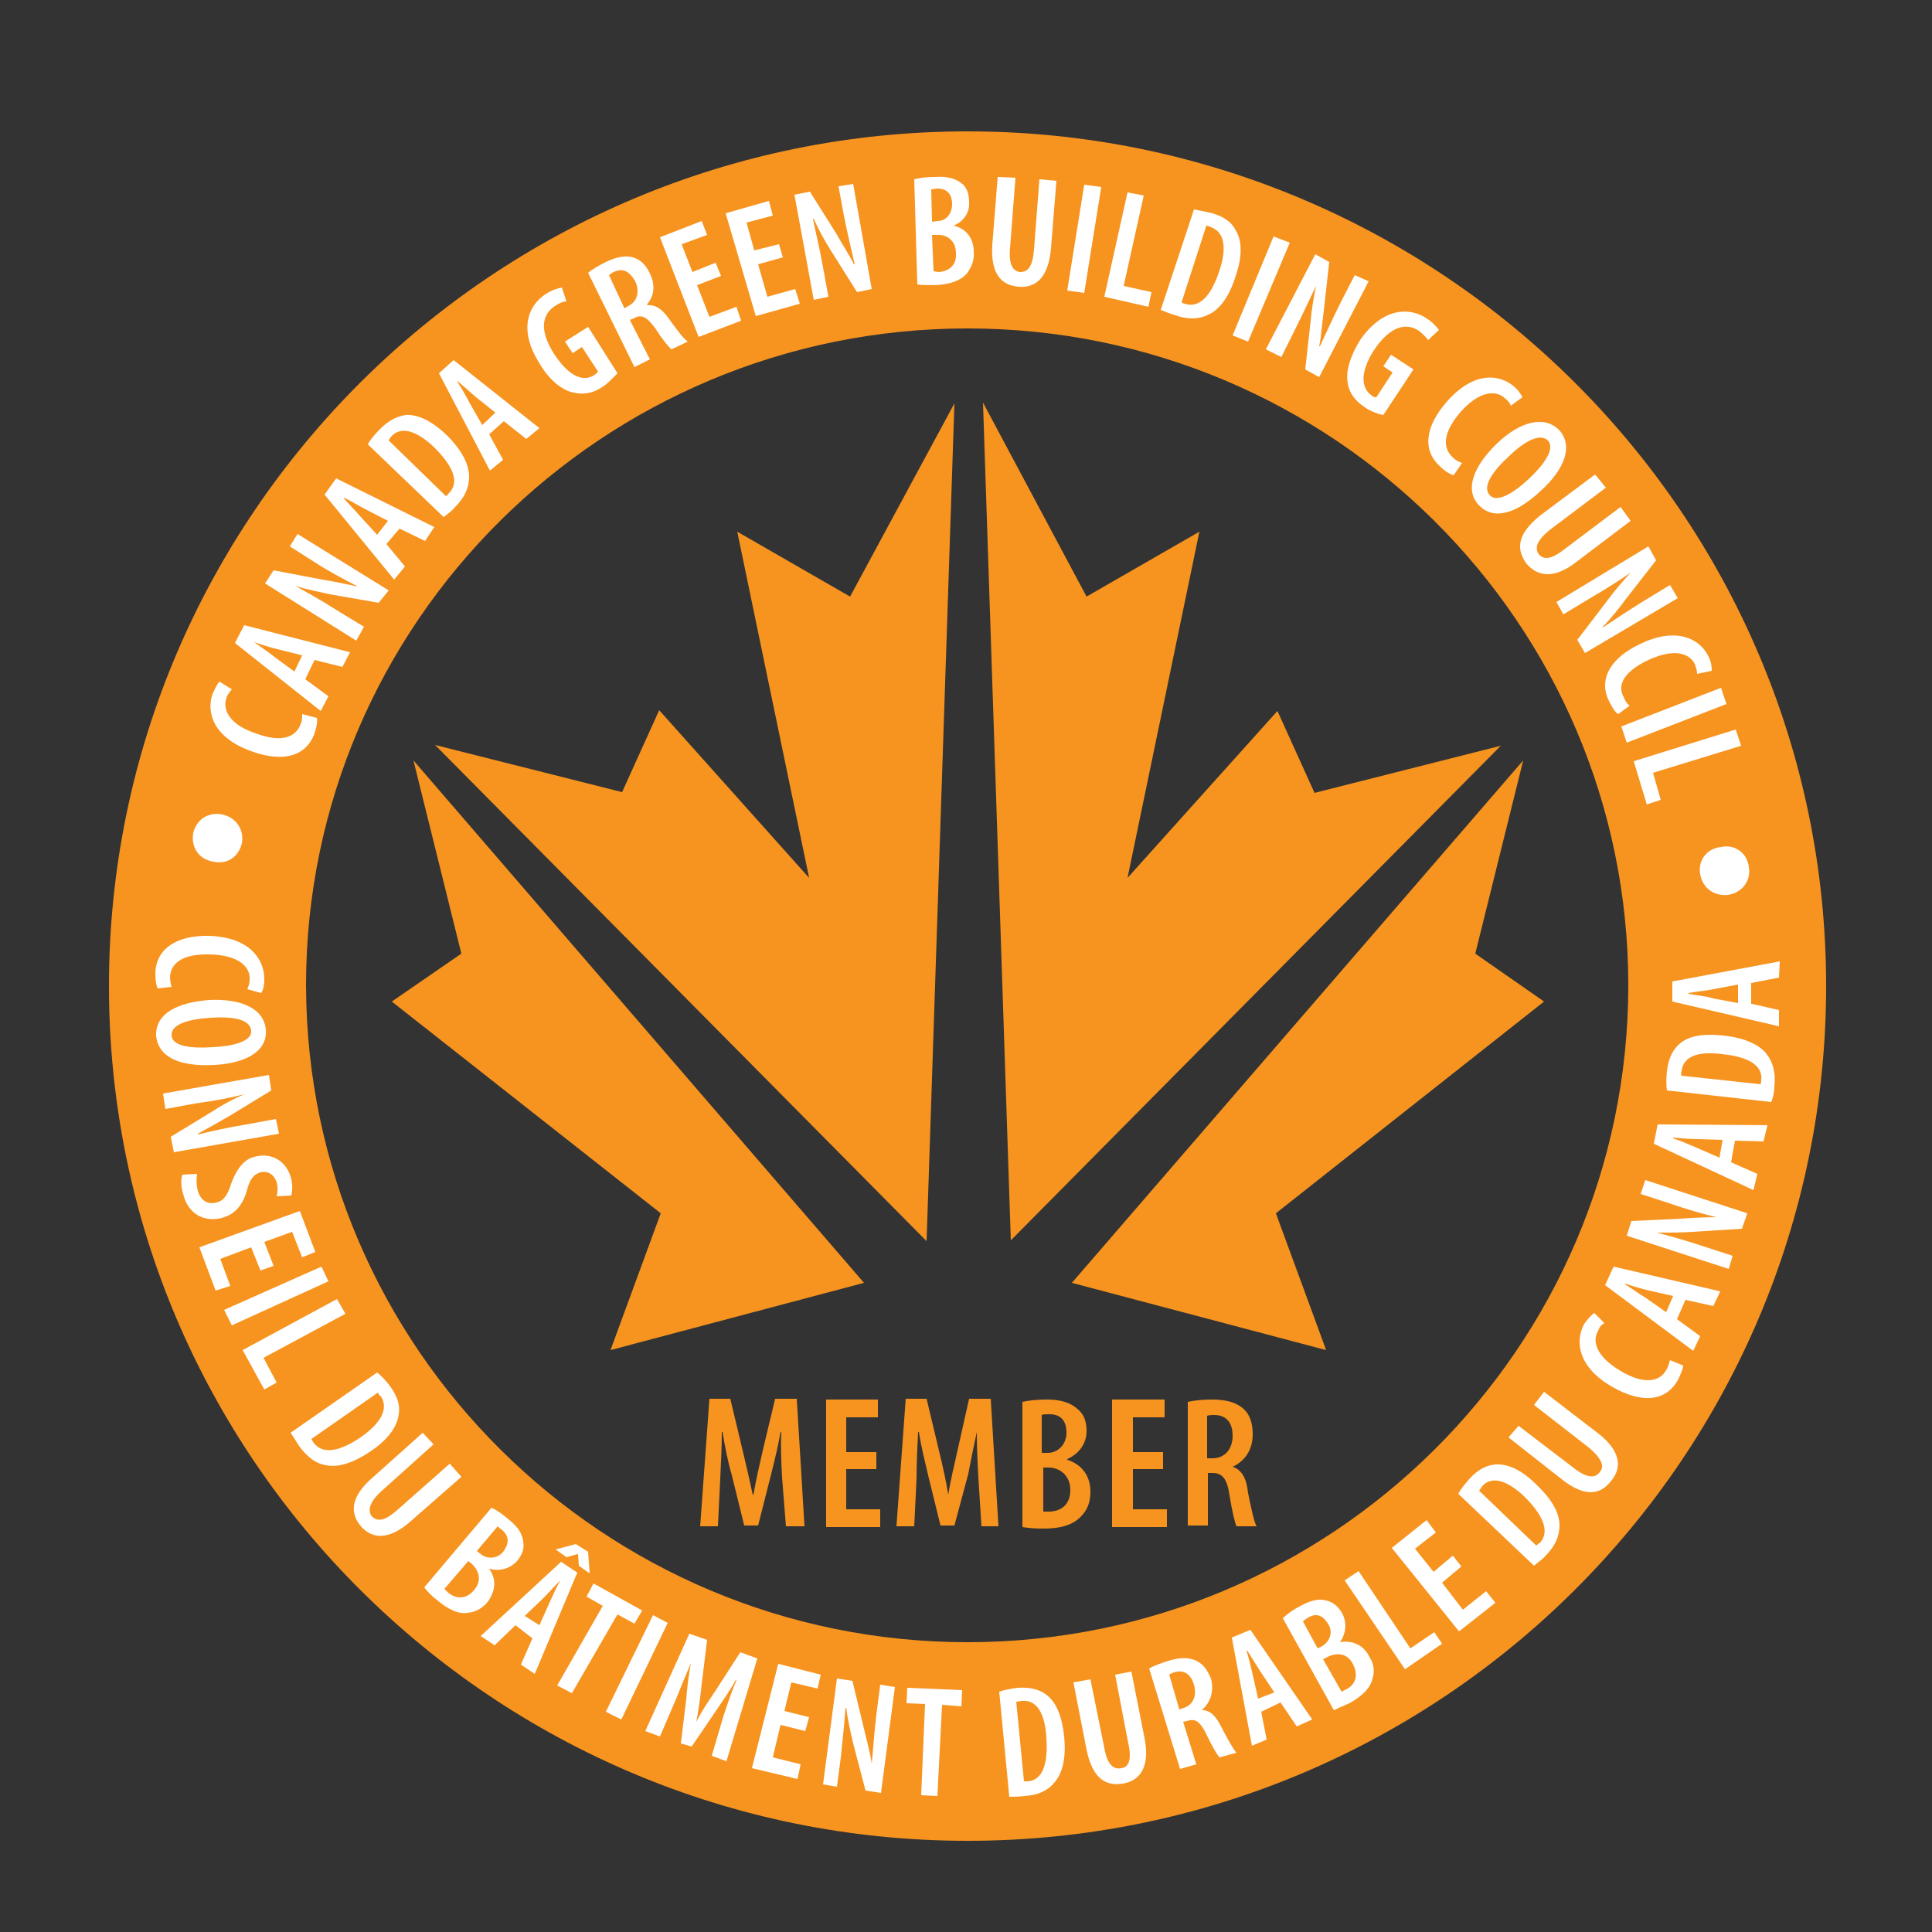 <?xml version="1.0" encoding="utf-8"?>
<!-- Generator: Adobe Illustrator 18.0.0, SVG Export Plug-In . SVG Version: 6.00 Build 0)  -->
<!DOCTYPE svg PUBLIC "-//W3C//DTD SVG 1.1//EN" "http://www.w3.org/Graphics/SVG/1.1/DTD/svg11.dtd">
<svg version="1.1" id="Layer_1" xmlns="http://www.w3.org/2000/svg" xmlns:xlink="http://www.w3.org/1999/xlink" x="0px" y="0px"
	 viewBox="0 0 250 250" enable-background="new 0 0 250 250" xml:space="preserve">
<rect x="0" y="0" width="250" height="250" fill="#333333" stroke="none"/>
<g>
	<path fill="#F79420" d="M138.7,166l32.9,8.7l-6.5-17.7l34.7-27.4l-8.9-6.2l6.2-25L138.7,166L138.7,166z M194.2,96.5l-24.1,6.1
		l-4.8-10.6l-19.4,21.6l9.3-44.8l-14.6,8.4l-13.4-25.1l3.6,108.4L194.2,96.5L194.2,96.5z M53.5,98.4l6.2,25l-9,6.2l34.8,27.4
		L79,174.7l32.8-8.7L53.5,98.4L53.5,98.4z M119.9,160.6l3.6-108.4L110,77.2l-14.6-8.4l9.3,44.8L85.3,91.9l-4.8,10.6l-24.2-6.1
		L119.9,160.6L119.9,160.6z M125.2,212.5c47.1,0,85.5-38.1,85.5-85c0-46.9-38.4-85-85.5-85c-47.2,0-85.6,38.1-85.6,85
		C39.7,174.4,78.1,212.5,125.2,212.5L125.2,212.5z M125.2,17c61.2,0,111.1,49.6,111.1,110.6c0,61-49.8,110.6-111.1,110.6
		c-61.3,0-111.1-49.6-111.1-110.6C14.1,66.6,64,17,125.2,17L125.2,17z"/>
	<path fill="#FFFFFF" d="M20.4,127.9c-0.2-0.4-0.3-1.1-0.3-2c0.1-3.1,2.7-4.9,7-4.8c5.3,0.2,7.1,3.1,7.1,5.6c0,0.9-0.2,1.5-0.4,1.8
		L32,128c0.1-0.3,0.3-0.6,0.3-1.3c0.1-1.5-1.3-3.1-5.1-3.2c-3.7-0.1-5.1,1.2-5.2,2.9c0,0.4,0.1,1,0.2,1.3L20.4,127.9L20.4,127.9z"/>
	<path fill="#FFFFFF" d="M27.2,131.7c-3,0.2-5.1,0.9-5,2.3c0.1,1.4,2.6,1.7,5.3,1.5c2.5-0.1,5.1-0.7,5-2.1
		C32.4,131.9,30.2,131.5,27.2,131.7L27.2,131.7z M27.8,137.8c-5.2,0.3-7.4-1.4-7.6-3.8c-0.1-2.8,2.7-4.3,6.9-4.6
		c4.1-0.2,7.1,1.1,7.3,3.9C34.6,136.2,31.5,137.6,27.8,137.8L27.8,137.8z"/>
	<path fill="#FFFFFF" d="M21.1,141.5l13.7-2.4l0.3,2l-5.4,3.3c-1.2,0.7-2.8,1.6-4.1,2.3l0,0.1c1.7-0.4,3.8-0.9,6.3-1.3l3.8-0.7
		l0.4,1.9l-13.6,2.4l-0.4-2l5.4-3.3c1.2-0.8,2.7-1.6,4.1-2.2v0c-1.6,0.4-3.5,0.8-6.4,1.2l-3.8,0.7L21.1,141.5L21.1,141.5z"/>
	<path fill="#FFFFFF" d="M25.5,151.9c-0.1,0.6-0.1,1.5,0.1,2.2c0.4,1.3,1.3,1.8,2.4,1.5c1-0.2,1.5-1.1,1.9-2.4
		c0.6-1.7,1.6-3.2,3-3.5c2.1-0.6,4.2,0.4,4.8,2.9c0.2,0.9,0.1,1.7,0,2.1l-1.9,0.1c0.1-0.4,0.2-1.1,0-1.8c-0.4-1.2-1.3-1.5-2.1-1.3
		c-1,0.3-1.4,1-1.8,2.5c-0.6,2-1.7,3-3.2,3.4c-2.4,0.6-4.4-0.6-5-3.1c-0.3-0.9-0.3-2-0.1-2.5L25.5,151.9L25.5,151.9z"/>
	<polygon fill="#FFFFFF" points="33.7,164.4 32.5,161.4 28.5,162.9 29.8,166.4 27.9,167 25.8,161.4 38.8,156.7 40.8,162 39.1,162.7 
		37.8,159.4 34.2,160.7 35.4,163.8 33.7,164.4 	"/>
	<polygon fill="#FFFFFF" points="42.5,165.8 30,171.5 29,169.5 41.6,163.9 42.5,165.8 	"/>
	<polygon fill="#FFFFFF" points="43.6,168.1 44.7,170 34.1,175.7 35.8,178.9 34.2,179.8 31.4,174.7 43.6,168.1 	"/>
	<path fill="#FFFFFF" d="M40.3,186.2c0.1,0.2,0.2,0.4,0.3,0.5c0.9,1.2,2.7,1.6,6.2-0.8c2.5-1.8,3.5-3.6,2.5-5.2
		c-0.2-0.1-0.3-0.3-0.4-0.5L40.3,186.2L40.3,186.2z M48.8,177.6c0.5,0.4,1.1,1,1.7,1.8c0.9,1.3,1.3,2.4,1.1,3.6
		c-0.2,1.5-1.2,3.1-3.5,4.7c-2.5,1.7-4.4,2.2-5.9,1.9c-1.3-0.2-2.4-1-3.5-2.5c-0.4-0.6-0.8-1.3-1.1-1.7L48.8,177.6L48.8,177.6z"/>
	<path fill="#FFFFFF" d="M56.1,186.9l-6.8,6.1c-1.6,1.5-1.7,2.5-1.2,3.2c0.7,0.7,1.6,0.7,3.3-0.8l6.8-6l1.5,1.7l-6.5,5.7
		c-2.7,2.4-4.9,2.5-6.5,0.7c-1.6-1.9-1.1-4,1.4-6.2l6.6-5.9L56.1,186.9L56.1,186.9z"/>
	<path fill="#FFFFFF" d="M61.7,200.7l0.5,0.4c0.9,0.7,2.2,0.6,2.9-0.3c0.7-0.9,0.9-1.9-0.1-2.8c-0.3-0.2-0.5-0.4-0.6-0.5L61.7,200.7
		L61.7,200.7z M57.5,205.6c0.1,0.1,0.3,0.3,0.5,0.5c1,0.8,2.3,0.9,3.3-0.3c1.1-1.2,0.7-2.5-0.2-3.4l-0.5-0.4L57.5,205.6L57.5,205.6z
		 M63.6,195.1c0.7,0.3,1.5,0.9,2.2,1.5c1,0.8,1.8,1.7,1.9,2.9c0.2,0.9-0.2,1.8-0.8,2.5c-0.8,0.9-2.2,1.4-3.5,1l-0.1,0
		c1,1.4,0.8,2.9-0.2,4.3c-0.8,0.9-1.6,1.3-2.6,1.4c-1.1,0.2-2.5-0.4-4-1.7c-0.8-0.6-1.3-1.2-1.6-1.6L63.6,195.1L63.6,195.1z"/>
	<path fill="#FFFFFF" d="M76.1,200.8l0.2,2.8l-1.4-1l-0.1-1.5l-0.1,0l-1.4,0.4l-1.4-1l2.6-0.7L76.1,200.8L76.1,200.8z M69.8,210.3
		l1.3-2.9c0.4-0.9,0.9-2,1.4-2.9l0,0c-0.7,0.7-1.6,1.7-2.2,2.3l-2.4,2.3L69.8,210.3L69.8,210.3z M66.7,210.3l-2.7,2.6l-1.8-1.2
		l10.4-9.6l2.1,1.4l-5.5,13.1l-1.8-1.2l1.5-3.4L66.7,210.3L66.7,210.3z"/>
	<polygon fill="#FFFFFF" points="78,207.8 75.9,206.6 76.8,204.9 83.1,208.4 82.1,210.1 79.9,208.9 74,219.1 72.1,218.1 78,207.8 	
		"/>
	<polygon fill="#FFFFFF" points="86.4,210 80.4,222.5 78.4,221.5 84.5,209 86.4,210 	"/>
	<path fill="#FFFFFF" d="M93.6,222.1c0.5-1.5,1.1-3.3,1.7-4.7h-0.1c-0.7,1.3-1.7,2.7-2.5,3.9l-3.2,4.7l-1.4-0.4l0.7-5.7
		c0.1-1.4,0.3-3.1,0.6-4.7h0c-0.6,1.4-1.3,3.1-1.9,4.6l-2.1,4.9l-1.9-0.7l5.7-12.6l2.3,0.8l-0.7,5.7c-0.2,1.9-0.4,3.3-0.7,4.9v0
		c0.7-1.4,1.6-2.7,2.6-4.2l3.1-4.8l2.2,0.8l-4,13.3l-1.9-0.7L93.6,222.1L93.6,222.1z"/>
	<polygon fill="#FFFFFF" points="104.2,224 101,223.2 100,227.4 103.6,228.3 103.2,230.2 97.3,228.8 100.7,215.3 106.2,216.7 
		105.8,218.5 102.4,217.7 101.5,221.4 104.7,222.2 104.2,224 	"/>
	<path fill="#FFFFFF" d="M106.5,230.9l1.8-13.7l2,0.3l1.5,6.2c0.3,1.3,0.8,3.1,1,4.5l0,0c0.2-1.8,0.3-3.9,0.6-6.3l0.5-3.9l1.9,0.3
		l-1.8,13.7l-2-0.3l-1.6-6.1c-0.3-1.3-0.7-3-0.9-4.6h-0.1c-0.1,1.6-0.3,3.6-0.6,6.4l-0.5,3.8L106.5,230.9L106.5,230.9z"/>
	<polygon fill="#FFFFFF" points="119.7,220.5 117.3,220.4 117.4,218.4 124.5,218.7 124.4,220.8 121.9,220.6 121.3,232.4 
		119.2,232.3 119.7,220.5 	"/>
	<path fill="#FFFFFF" d="M132.5,230.5c0.2,0,0.4,0,0.5,0c1.5-0.1,2.7-1.5,2.4-5.7c-0.2-3.2-1.3-4.9-3.2-4.7c-0.2,0-0.4,0.1-0.7,0.1
		L132.5,230.5L132.5,230.5z M129.3,218.9c0.6-0.2,1.5-0.4,2.4-0.5c1.6-0.1,2.8,0.2,3.7,0.9c1.2,0.9,2,2.6,2.3,5.4
		c0.3,3-0.3,4.9-1.3,6c-0.8,1-2.1,1.6-3.8,1.7c-0.8,0.1-1.6,0.1-2,0.1L129.3,218.9L129.3,218.9z"/>
	<path fill="#FFFFFF" d="M141.1,217.3l1.8,8.9c0.4,2.2,1.2,2.8,2.2,2.6c0.9-0.1,1.4-1,0.9-3.2l-1.7-8.9l2.1-0.4l1.7,8.6
		c0.7,3.5-0.4,5.5-2.8,5.9c-2.5,0.4-4-1-4.7-4.4l-1.7-8.7L141.1,217.3L141.1,217.3z"/>
	<path fill="#FFFFFF" d="M152.6,221.2l0.6-0.2c1.2-0.4,1.7-1.6,1.3-3c-0.4-1.3-1.2-2-2.6-1.6c-0.2,0.1-0.5,0.2-0.6,0.3L152.6,221.2
		L152.6,221.2z M148.7,215.9c0.7-0.4,1.6-0.7,2.5-1c1.4-0.4,2.5-0.5,3.6,0c1,0.5,1.4,1.2,1.9,2.3c0.4,1.6,0,3-1.1,4v0.1
		c1,0,1.8,0.8,2.5,2.3c0.8,1.5,1.5,2.8,1.9,3.2l-2.2,0.6c-0.3-0.3-1-1.5-1.7-3c-0.8-1.6-1.4-2.1-2.5-1.7l-0.5,0.1l1.7,5.5l-2.1,0.6
		L148.7,215.9L148.7,215.9z"/>
	<path fill="#FFFFFF" d="M164.9,219l-1.8-2.7c-0.5-0.8-1.2-1.9-1.7-2.7h-0.1c0.3,1,0.6,2.2,0.8,3.1l0.7,3.1L164.9,219L164.9,219z
		 M163.2,221.5l0.7,3.6l-1.9,0.8l-2.6-14l2.4-1l8,11.6l-2,0.9l-2.1-3.1L163.2,221.5L163.2,221.5z"/>
	<path fill="#FFFFFF" d="M173.6,218.9c0.2-0.1,0.4-0.2,0.6-0.3c1.2-0.6,1.6-1.8,0.9-3.2c-0.7-1.5-2.1-1.6-3.3-1l-0.6,0.3
		L173.6,218.9L173.6,218.9z M170.5,213.3l0.6-0.3c1-0.6,1.4-1.8,0.8-2.8c-0.6-1-1.4-1.6-2.6-0.9c-0.3,0.2-0.5,0.3-0.7,0.5
		L170.5,213.3L170.5,213.3z M166,209.4c0.5-0.5,1.3-1.1,2.3-1.6c1.1-0.6,2.2-1,3.3-0.7c0.9,0.2,1.6,0.8,2.1,1.7
		c0.6,1.2,0.5,2.5-0.3,3.7l0,0c1.6-0.3,3.1,0.4,3.8,1.9c0.6,0.9,0.7,1.9,0.4,2.8c-0.2,1.1-1.2,2.2-3,3.2c-0.9,0.4-1.6,0.7-2,0.9
		L166,209.4L166,209.4z"/>
	<polygon fill="#FFFFFF" points="174,204.5 175.8,203.3 182.5,213.3 185.6,211.2 186.6,212.7 181.8,216 174,204.5 	"/>
	<polygon fill="#FFFFFF" points="189.1,202.7 186.6,204.8 189.3,208.3 192.3,205.9 193.5,207.4 188.8,211.1 180.1,200.3 
		184.6,196.7 185.8,198.3 183.1,200.4 185.5,203.4 188,201.3 189.1,202.7 	"/>
	<path fill="#FFFFFF" d="M198.8,200c0.1-0.1,0.3-0.3,0.4-0.3c1.1-1.1,1.1-3-1.9-6c-2.2-2.1-4.2-2.8-5.5-1.4
		c-0.1,0.2-0.3,0.4-0.4,0.6L198.8,200L198.8,200z M188.7,193.3c0.3-0.6,0.9-1.3,1.5-2c1.1-1.2,2.2-1.7,3.3-1.8
		c1.5-0.1,3.3,0.6,5.3,2.6c2.2,2.1,3,3.8,3,5.3c0,1.3-0.5,2.6-1.8,3.9c-0.5,0.6-1.2,1-1.5,1.3L188.7,193.3L188.7,193.3z"/>
	<path fill="#FFFFFF" d="M196.5,184.5l7.2,5.5c1.8,1.4,2.8,1.2,3.3,0.5c0.6-0.7,0.4-1.6-1.3-3.1l-7.2-5.6l1.3-1.7l6.9,5.3
		c2.9,2.2,3.3,4.4,1.8,6.2c-1.5,2-3.6,2-6.3-0.1l-7-5.5L196.5,184.5L196.5,184.5z"/>
	<path fill="#FFFFFF" d="M217.8,176.7c0,0.4-0.3,1.1-0.7,1.9c-1.6,2.8-4.7,3-8.4,0.9c-4.6-2.6-4.9-6-3.7-8.2c0.5-0.7,1-1.2,1.3-1.4
		l1.3,1.3c-0.3,0.2-0.6,0.4-0.8,1c-0.8,1.3-0.3,3.3,2.9,5.2c3.2,1.9,5.1,1.3,5.9-0.1c0.3-0.5,0.4-1,0.5-1.3L217.8,176.7L217.8,176.7
		z"/>
	<path fill="#FFFFFF" d="M216.5,167.7l-3.1-0.7c-0.9-0.2-2.2-0.6-3.1-0.9v0.1c0.8,0.5,1.9,1.3,2.6,1.7l2.7,1.9L216.5,167.7
		L216.5,167.7z M217,170.7l3,2.2l-0.9,1.9l-11.4-8.5l1.1-2.4l13.8,3.2l-0.9,1.9l-3.6-0.8L217,170.7L217,170.7z"/>
	<path fill="#FFFFFF" d="M223.7,164.2l-13.2-4.3l0.6-1.9l6.3-0.3c1.4-0.1,3.3-0.2,4.7-0.2l0,0c-1.7-0.4-3.8-1-6.1-1.8l-3.7-1.2
		l0.6-1.8l13.2,4.3l-0.7,2l-6.4,0.4c-1.3,0.1-3.1,0.1-4.6,0.1v0c1.5,0.4,3.4,0.9,6.1,1.8l3.7,1.2L223.7,164.2L223.7,164.2z"/>
	<path fill="#FFFFFF" d="M222.9,147.5l-3.2-0.1c-0.9,0-2.2-0.1-3.2-0.2v0.1c0.9,0.3,2.1,0.8,3,1.2l3,1.3L222.9,147.5L222.9,147.5z
		 M224,150.4l3.4,1.5l-0.5,2.1l-12.9-6l0.5-2.5l14.2,0.1l-0.5,2.1l-3.7-0.1L224,150.4L224,150.4z"/>
	<path fill="#FFFFFF" d="M227.8,140.3c0.1-0.2,0.1-0.4,0.1-0.5c0.2-1.5-0.9-3-5.1-3.4c-3.1-0.4-5,0.3-5.2,2.2
		c-0.1,0.2-0.1,0.5,0,0.6L227.8,140.3L227.8,140.3z M215.7,141.1c-0.1-0.7-0.1-1.5,0-2.5c0.2-1.6,0.7-2.7,1.6-3.5
		c1.1-1,2.9-1.4,5.7-1.1c2.9,0.3,4.8,1.3,5.6,2.4c0.8,1,1.2,2.4,1,4.2c0,0.8-0.2,1.5-0.4,2L215.7,141.1L215.7,141.1z"/>
	<path fill="#FFFFFF" d="M224.9,127.4l-3.2,0.6c-0.9,0.2-2.2,0.3-3.2,0.5v0.1c1,0.2,2.3,0.3,3.2,0.6l3.2,0.6V127.4L224.9,127.4z
		 M226.7,129.9l3.5,0.8v2.1l-13.8-3.2V127l13.9-2.6l-0.1,2.1l-3.6,0.7V129.9L226.7,129.9z"/>
	<path fill="#FFFFFF" d="M31.3,109.1c-0.4,1.7-1.8,2.8-3.7,2.4c-1.9-0.3-2.9-1.9-2.6-3.7c0.4-1.7,1.9-2.8,3.8-2.4
		C30.6,105.8,31.6,107.4,31.3,109.1L31.3,109.1L31.3,109.1z"/>
	<path fill="#FFFFFF" d="M41,92.9c0.1,0.4,0,1.1-0.3,2c-1.1,3-4.1,3.8-8.2,2.3c-5-1.8-5.8-5.1-5-7.4c0.4-0.9,0.7-1.4,0.9-1.6l1.6,1
		c-0.2,0.3-0.5,0.5-0.7,1.1c-0.5,1.4,0.2,3.4,3.8,4.6c3.5,1.3,5.2,0.4,5.8-1.2c0.2-0.4,0.2-0.9,0.2-1.3L41,92.9L41,92.9z"/>
	<path fill="#FFFFFF" d="M39.1,84.8L35.9,84c-0.9-0.2-2.1-0.6-3-0.9v0c0.8,0.6,1.9,1.3,2.6,1.9l2.6,1.9L39.1,84.8L39.1,84.8z
		 M39.5,87.9l3,2.2l-1,1.9l-11.1-8.8l1.2-2.3l13.7,3.5l-1,1.9l-3.6-0.9L39.5,87.9L39.5,87.9z"/>
	<path fill="#FFFFFF" d="M46.1,82.9l-11.8-7.4l1.1-1.7l6.3,1.2c1.3,0.2,3.2,0.6,4.6,0.9v0c-1.5-0.8-3.5-1.8-5.5-3.1l-3.3-2.1l1-1.6
		l11.8,7.3L49,78l-6.3-1.1c-1.3-0.3-3-0.6-4.5-1.1v0c1.4,0.8,3.1,1.7,5.6,3.3l3.3,2L46.1,82.9L46.1,82.9z"/>
	<path fill="#FFFFFF" d="M50.2,67.4l-2.9-1.5c-0.8-0.4-1.9-1.1-2.8-1.5v0.1c0.6,0.7,1.6,1.7,2.1,2.3l2.2,2.4L50.2,67.4L50.2,67.4z
		 M50,70.4l2.4,2.9L51,75l-9-11l1.5-2.1l12.7,6.3L55,70l-3.3-1.6L50,70.4L50,70.4z"/>
	<path fill="#FFFFFF" d="M57.7,64.2c0.2-0.1,0.3-0.3,0.4-0.4c1.1-1.1,1.1-2.9-1.9-5.9c-2.2-2.1-4.2-2.8-5.5-1.5
		c-0.2,0.2-0.3,0.4-0.4,0.6L57.7,64.2L57.7,64.2z M47.6,57.5c0.3-0.6,0.9-1.3,1.6-2c1.1-1.1,2.1-1.6,3.3-1.8
		c1.5-0.1,3.3,0.7,5.3,2.6c2.1,2.1,2.9,3.9,2.9,5.4c0,1.3-0.5,2.6-1.8,3.9c-0.5,0.6-1.1,1-1.5,1.3L47.6,57.5L47.6,57.5z"/>
	<path fill="#FFFFFF" d="M64.1,53.4l-2.5-2c-0.7-0.6-1.7-1.5-2.4-2.1l0,0.1c0.5,0.8,1.2,2,1.6,2.8l1.6,2.8L64.1,53.4L64.1,53.4z
		 M63.3,56.2l1.8,3.3l-1.7,1.4l-6.6-12.6l1.9-1.7l11.1,8.8l-1.7,1.4l-2.9-2.3L63.3,56.2L63.3,56.2z"/>
	<path fill="#FFFFFF" d="M79.9,48.3c-0.4,0.4-1.2,1.3-2,1.8c-1.2,0.8-2.4,1-3.7,0.7c-1.5-0.3-3.2-1.7-4.4-3.8
		c-2.8-4.4-1.4-7.6,0.9-9c0.8-0.5,1.5-0.7,2-0.8l0.6,1.8c-0.4,0-0.9,0.2-1.5,0.6c-1.5,1-2.2,2.9-0.1,6.2c2.1,3.2,3.9,3.5,5.1,2.8
		c0.3-0.2,0.5-0.4,0.6-0.5l-2.1-3.2l-1.2,0.8l-1-1.5l3-1.9L79.9,48.3L79.9,48.3z"/>
	<path fill="#FFFFFF" d="M80.8,39.9l0.5-0.3c1.2-0.6,1.5-1.9,0.9-3.2c-0.7-1.2-1.5-1.8-2.8-1.2c-0.2,0.1-0.5,0.3-0.6,0.4L80.8,39.9
		L80.8,39.9z M76.1,35.3c0.6-0.5,1.5-1,2.3-1.4c1.2-0.6,2.5-0.9,3.5-0.6c1,0.3,1.7,1,2.2,2.1c0.7,1.4,0.6,2.9-0.4,4l0.1,0.1
		c1-0.1,1.9,0.5,2.8,1.8c1,1.4,1.9,2.6,2.4,2.9l-2.1,1c-0.4-0.3-1.2-1.3-2.1-2.7C83.7,41,83,40.6,82,41.2l-0.5,0.2l2.6,5.1l-2,1
		L76.1,35.3L76.1,35.3z"/>
	<polygon fill="#FFFFFF" points="93.3,35.7 90.2,36.9 91.8,41 95.3,39.7 95.9,41.5 90.4,43.6 85.4,30.7 90.8,28.6 91.5,30.4 
		88.2,31.6 89.6,35.2 92.6,34 93.3,35.7 	"/>
	<polygon fill="#FFFFFF" points="101.3,33.3 98.1,34.2 99.3,38.4 102.9,37.4 103.5,39.3 97.8,40.9 93.9,27.6 99.5,26 100,27.9 
		96.6,28.8 97.6,32.4 100.8,31.6 101.3,33.3 	"/>
	<path fill="#FFFFFF" d="M105.3,38.8l-2.5-13.6l2-0.4l3.4,5.4c0.6,1.1,1.7,2.8,2.3,4h0.1c-0.4-1.7-0.9-3.8-1.4-6.3l-0.7-3.8l1.9-0.3
		l2.4,13.6l-1.9,0.4l-3.4-5.4c-0.7-1.1-1.6-2.7-2.2-4.1h-0.1c0.3,1.6,0.8,3.5,1.3,6.3l0.7,3.8L105.3,38.8L105.3,38.8z"/>
	<path fill="#FFFFFF" d="M120.8,35.1c0.2,0,0.4,0.1,0.7,0.1c1.3-0.1,2.3-0.9,2.2-2.4c0-1.7-1.2-2.5-2.5-2.4l-0.6,0L120.8,35.1
		L120.8,35.1z M120.6,28.7l0.7-0.1c1.1,0,1.9-0.9,1.9-2.2c0-1.2-0.6-2-1.9-2c-0.3,0-0.6,0.1-0.8,0.1L120.6,28.7L120.6,28.7z
		 M118.3,23.2c0.7-0.2,1.7-0.3,2.7-0.3c1.3-0.1,2.5,0.1,3.4,0.8c0.7,0.5,1,1.4,1,2.4c0.1,1.3-0.6,2.5-2,3.1v0
		c1.7,0.4,2.6,1.7,2.6,3.4c0.1,1.1-0.3,2-0.9,2.8c-0.8,0.9-2.1,1.4-4.1,1.5c-1,0-1.7,0-2.3-0.1L118.3,23.2L118.3,23.2z"/>
	<path fill="#FFFFFF" d="M131.4,23l-0.7,9.1c-0.2,2.2,0.4,3,1.3,3.1c1,0,1.6-0.6,1.8-2.9l0.7-9.1l2.2,0.2l-0.7,8.7
		c-0.3,3.6-1.8,5.2-4.2,5c-2.5-0.2-3.6-2-3.4-5.4l0.7-8.8L131.4,23L131.4,23z"/>
	<polygon fill="#FFFFFF" points="142.5,24.2 140.3,37.9 138.1,37.6 140.3,23.9 142.5,24.2 	"/>
	<polygon fill="#FFFFFF" points="145.9,24.9 148,25.3 145.4,37 149,37.8 148.6,39.7 142.9,38.4 145.9,24.9 	"/>
	<path fill="#FFFFFF" d="M152.9,39.1c0.1,0.1,0.3,0.2,0.4,0.2c1.5,0.5,3.2-0.3,4.5-4.3c1-3,0.6-5-1.1-5.6c-0.2-0.1-0.4-0.2-0.6-0.2
		L152.9,39.1L152.9,39.1z M154.5,27.1c0.6,0.1,1.5,0.3,2.4,0.5c1.6,0.5,2.5,1.2,3,2.2c0.8,1.3,0.9,3.3,0,5.9c-0.9,2.9-2.2,4.4-3.5,5
		c-1.2,0.6-2.6,0.7-4.3,0.1c-0.7-0.2-1.4-0.5-1.9-0.7L154.5,27.1L154.5,27.1z"/>
	<polygon fill="#FFFFFF" points="166.9,31.4 161.5,44.2 159.5,43.4 164.8,30.6 166.9,31.4 	"/>
	<path fill="#FFFFFF" d="M163.8,45.2l6.4-12.3l1.8,1l-0.7,6.3c-0.2,1.3-0.3,3.2-0.6,4.6h0.1c0.7-1.5,1.6-3.5,2.7-5.7l1.8-3.5
		l1.8,0.8l-6.4,12.4l-1.8-1l0.7-6.3c0.1-1.3,0.4-3.1,0.7-4.5l0,0c-0.7,1.4-1.5,3.2-2.8,5.8l-1.7,3.4L163.8,45.2L163.8,45.2z"/>
	<path fill="#FFFFFF" d="M179,53.7c-0.6-0.1-1.7-0.5-2.4-1c-1.2-0.8-2-1.8-2.2-3.1c-0.3-1.5,0.3-3.5,1.6-5.6
		c2.9-4.2,6.4-4.3,8.6-2.8c0.8,0.5,1.3,1.1,1.6,1.5l-1.4,1.3c-0.3-0.4-0.6-0.7-1.2-1.2c-1.5-1-3.6-0.8-5.8,2.5c-2,3.1-1.5,5-0.4,5.8
		c0.3,0.3,0.5,0.3,0.7,0.3l2.1-3.2l-1.2-0.8l1-1.5l2.9,1.9L179,53.7L179,53.7z"/>
	<path fill="#FFFFFF" d="M188.1,61.5c-0.4-0.1-1.1-0.5-1.7-1.1c-2.4-2.1-2-5.2,0.8-8.4c3.5-4,6.8-3.6,8.7-2c0.7,0.6,1,1.2,1.1,1.4
		l-1.5,1.1c-0.1-0.3-0.3-0.6-0.8-1c-1.1-1-3.2-1-5.7,1.8c-2.4,2.8-2.3,4.7-1,5.9c0.4,0.4,0.8,0.6,1.2,0.7L188.1,61.5L188.1,61.5z"/>
	<path fill="#FFFFFF" d="M195.2,59.1c-2.3,2.1-3.4,4-2.4,5c0.9,1,3.1-0.3,5.1-2.2c1.8-1.7,3.4-3.8,2.4-4.9
		C199.3,56,197.2,57.1,195.2,59.1L195.2,59.1z M199.5,63.4c-3.8,3.6-6.6,3.7-8.2,1.9c-1.8-2-0.6-5,2.4-7.9c3-2.9,6.2-3.7,8.1-1.7
		C203.7,57.9,202.2,60.9,199.5,63.4L199.5,63.4z"/>
	<path fill="#FFFFFF" d="M207.8,63.1l-7.3,5.5c-1.7,1.4-1.9,2.3-1.4,3.1c0.6,0.7,1.5,0.8,3.3-0.6l7.3-5.5l1.3,1.8l-7,5.3
		c-2.8,2.2-5,2-6.5,0.2c-1.5-2.1-0.9-4,1.8-6.2l7.1-5.3L207.8,63.1L207.8,63.1z"/>
	<path fill="#FFFFFF" d="M201.4,77.9l11.9-7.2l1,1.8l-3.9,5c-0.8,1.1-2,2.6-3,3.6v0.1c1.5-1,3.3-2.2,5.4-3.5l3.3-2l1,1.7l-12,7.1
		l-1-1.7l3.9-5.1c0.8-1.1,1.9-2.4,3-3.6l0,0c-1.3,0.9-3,2-5.4,3.4l-3.3,2L201.4,77.9L201.4,77.9z"/>
	<path fill="#FFFFFF" d="M209.4,92.4c-0.4-0.2-0.8-0.9-1.2-1.7c-1.4-2.8,0.2-5.6,4.1-7.4c4.8-2.3,7.8-0.5,8.8,1.7
		c0.4,0.8,0.4,1.5,0.4,1.8l-1.9,0.4c0-0.4-0.1-0.7-0.3-1.3c-0.7-1.3-2.5-2.1-6-0.5c-3.4,1.6-4,3.4-3.2,4.8c0.2,0.5,0.5,1,0.8,1.1
		L209.4,92.4L209.4,92.4z"/>
	<polygon fill="#FFFFFF" points="223.4,91.1 210.5,96.1 209.8,94 222.7,89 223.4,91.1 	"/>
	<polygon fill="#FFFFFF" points="224.6,94.4 225.3,96.5 213.9,100 214.9,103.5 213.1,104.1 211.4,98.5 224.6,94.4 	"/>
	<path fill="#FFFFFF" d="M220,113.1c-0.3-1.7,0.8-3.3,2.7-3.5c1.8-0.4,3.4,0.8,3.6,2.6c0.3,1.7-0.8,3.3-2.7,3.6
		C221.8,116,220.3,114.9,220,113.1L220,113.1L220,113.1z"/>
	<path fill="#F79420" d="M101.2,191.2c-0.1-1.8-0.2-4.1-0.1-5.9H101c-0.3,1.8-0.8,3.8-1.2,5.4l-1.7,6.7h-1.8l-1.6-6.5
		c-0.5-1.7-0.9-3.7-1.2-5.6h-0.1c0,1.9-0.1,4.1-0.2,6l-0.3,6.2h-2.3l1.2-16.5h2.7l1.6,6.7c0.5,2.1,0.9,3.8,1.3,5.7h0.1
		c0.3-1.8,0.7-3.5,1.2-5.7l1.6-6.7h2.8l1,16.5h-2.4L101.2,191.2L101.2,191.2z"/>
	<polygon fill="#F79420" points="113.4,190.1 109.5,190.1 109.5,195.3 113.9,195.3 113.9,197.6 106.9,197.6 106.9,181.1 
		113.6,181.1 113.6,183.4 109.5,183.4 109.5,187.9 113.4,187.9 113.4,190.1 	"/>
	<path fill="#F79420" d="M126.6,191.2c-0.1-1.8-0.2-4.1-0.2-5.9h0c-0.4,1.8-0.8,3.8-1.1,5.4l-1.8,6.7h-1.8l-1.6-6.5
		c-0.4-1.7-0.9-3.7-1.2-5.6h-0.1c-0.1,1.9-0.2,4.1-0.2,6l-0.3,6.2h-2.3l1.2-16.5h2.7l1.6,6.7c0.5,2.1,0.9,3.8,1.2,5.7h0
		c0.3-1.8,0.7-3.5,1.2-5.7l1.5-6.7h2.8l1,16.5H127L126.6,191.2L126.6,191.2z"/>
	<path fill="#F79420" d="M134.9,195.6c0.2,0,0.5,0,0.8,0c1.6,0,2.8-0.9,2.8-2.8c0-1.9-1.4-2.9-2.8-2.9h-0.7V195.6L134.9,195.6z
		 M134.9,188h0.7c1.3,0,2.4-1.1,2.4-2.6c0-1.4-0.6-2.4-2.2-2.4c-0.5,0-0.8,0-1,0.1V188L134.9,188z M132.3,181.4
		c0.9-0.2,2-0.3,3.2-0.3c1.5,0,2.9,0.3,3.9,1.2c0.9,0.7,1.2,1.7,1.2,2.9c0,1.5-0.9,2.9-2.5,3.6v0.1c1.9,0.6,3,2.1,3,4.1
		c0,1.4-0.4,2.4-1.2,3.2c-1,1.1-2.6,1.6-4.9,1.6c-1.2,0-2.1-0.1-2.7-0.2V181.4L132.3,181.4z"/>
	<polygon fill="#F79420" points="150.5,190.1 146.6,190.1 146.6,195.3 151,195.3 151,197.6 143.9,197.6 143.9,181.1 150.7,181.1 
		150.7,183.4 146.6,183.4 146.6,187.9 150.5,187.9 150.5,190.1 	"/>
	<path fill="#F79420" d="M156.3,188.7h0.6c1.6,0,2.6-1.2,2.6-2.9c0-1.6-0.7-2.7-2.4-2.7c-0.3,0-0.6,0-0.9,0.1V188.7L156.3,188.7z
		 M153.7,181.4c0.9-0.2,2-0.3,3.1-0.3c1.7,0,3.1,0.3,4.1,1.2c0.9,0.8,1.2,2,1.2,3.3c0,1.9-0.9,3.4-2.6,4.2v0c1.2,0.4,1.8,1.5,2,3.4
		c0.4,2,0.8,3.8,1.1,4.3H160c-0.2-0.4-0.6-2.1-0.9-4c-0.3-2.1-0.9-2.9-2.2-2.9h-0.6v6.8h-2.6V181.4L153.7,181.4z"/>
</g>
</svg>
